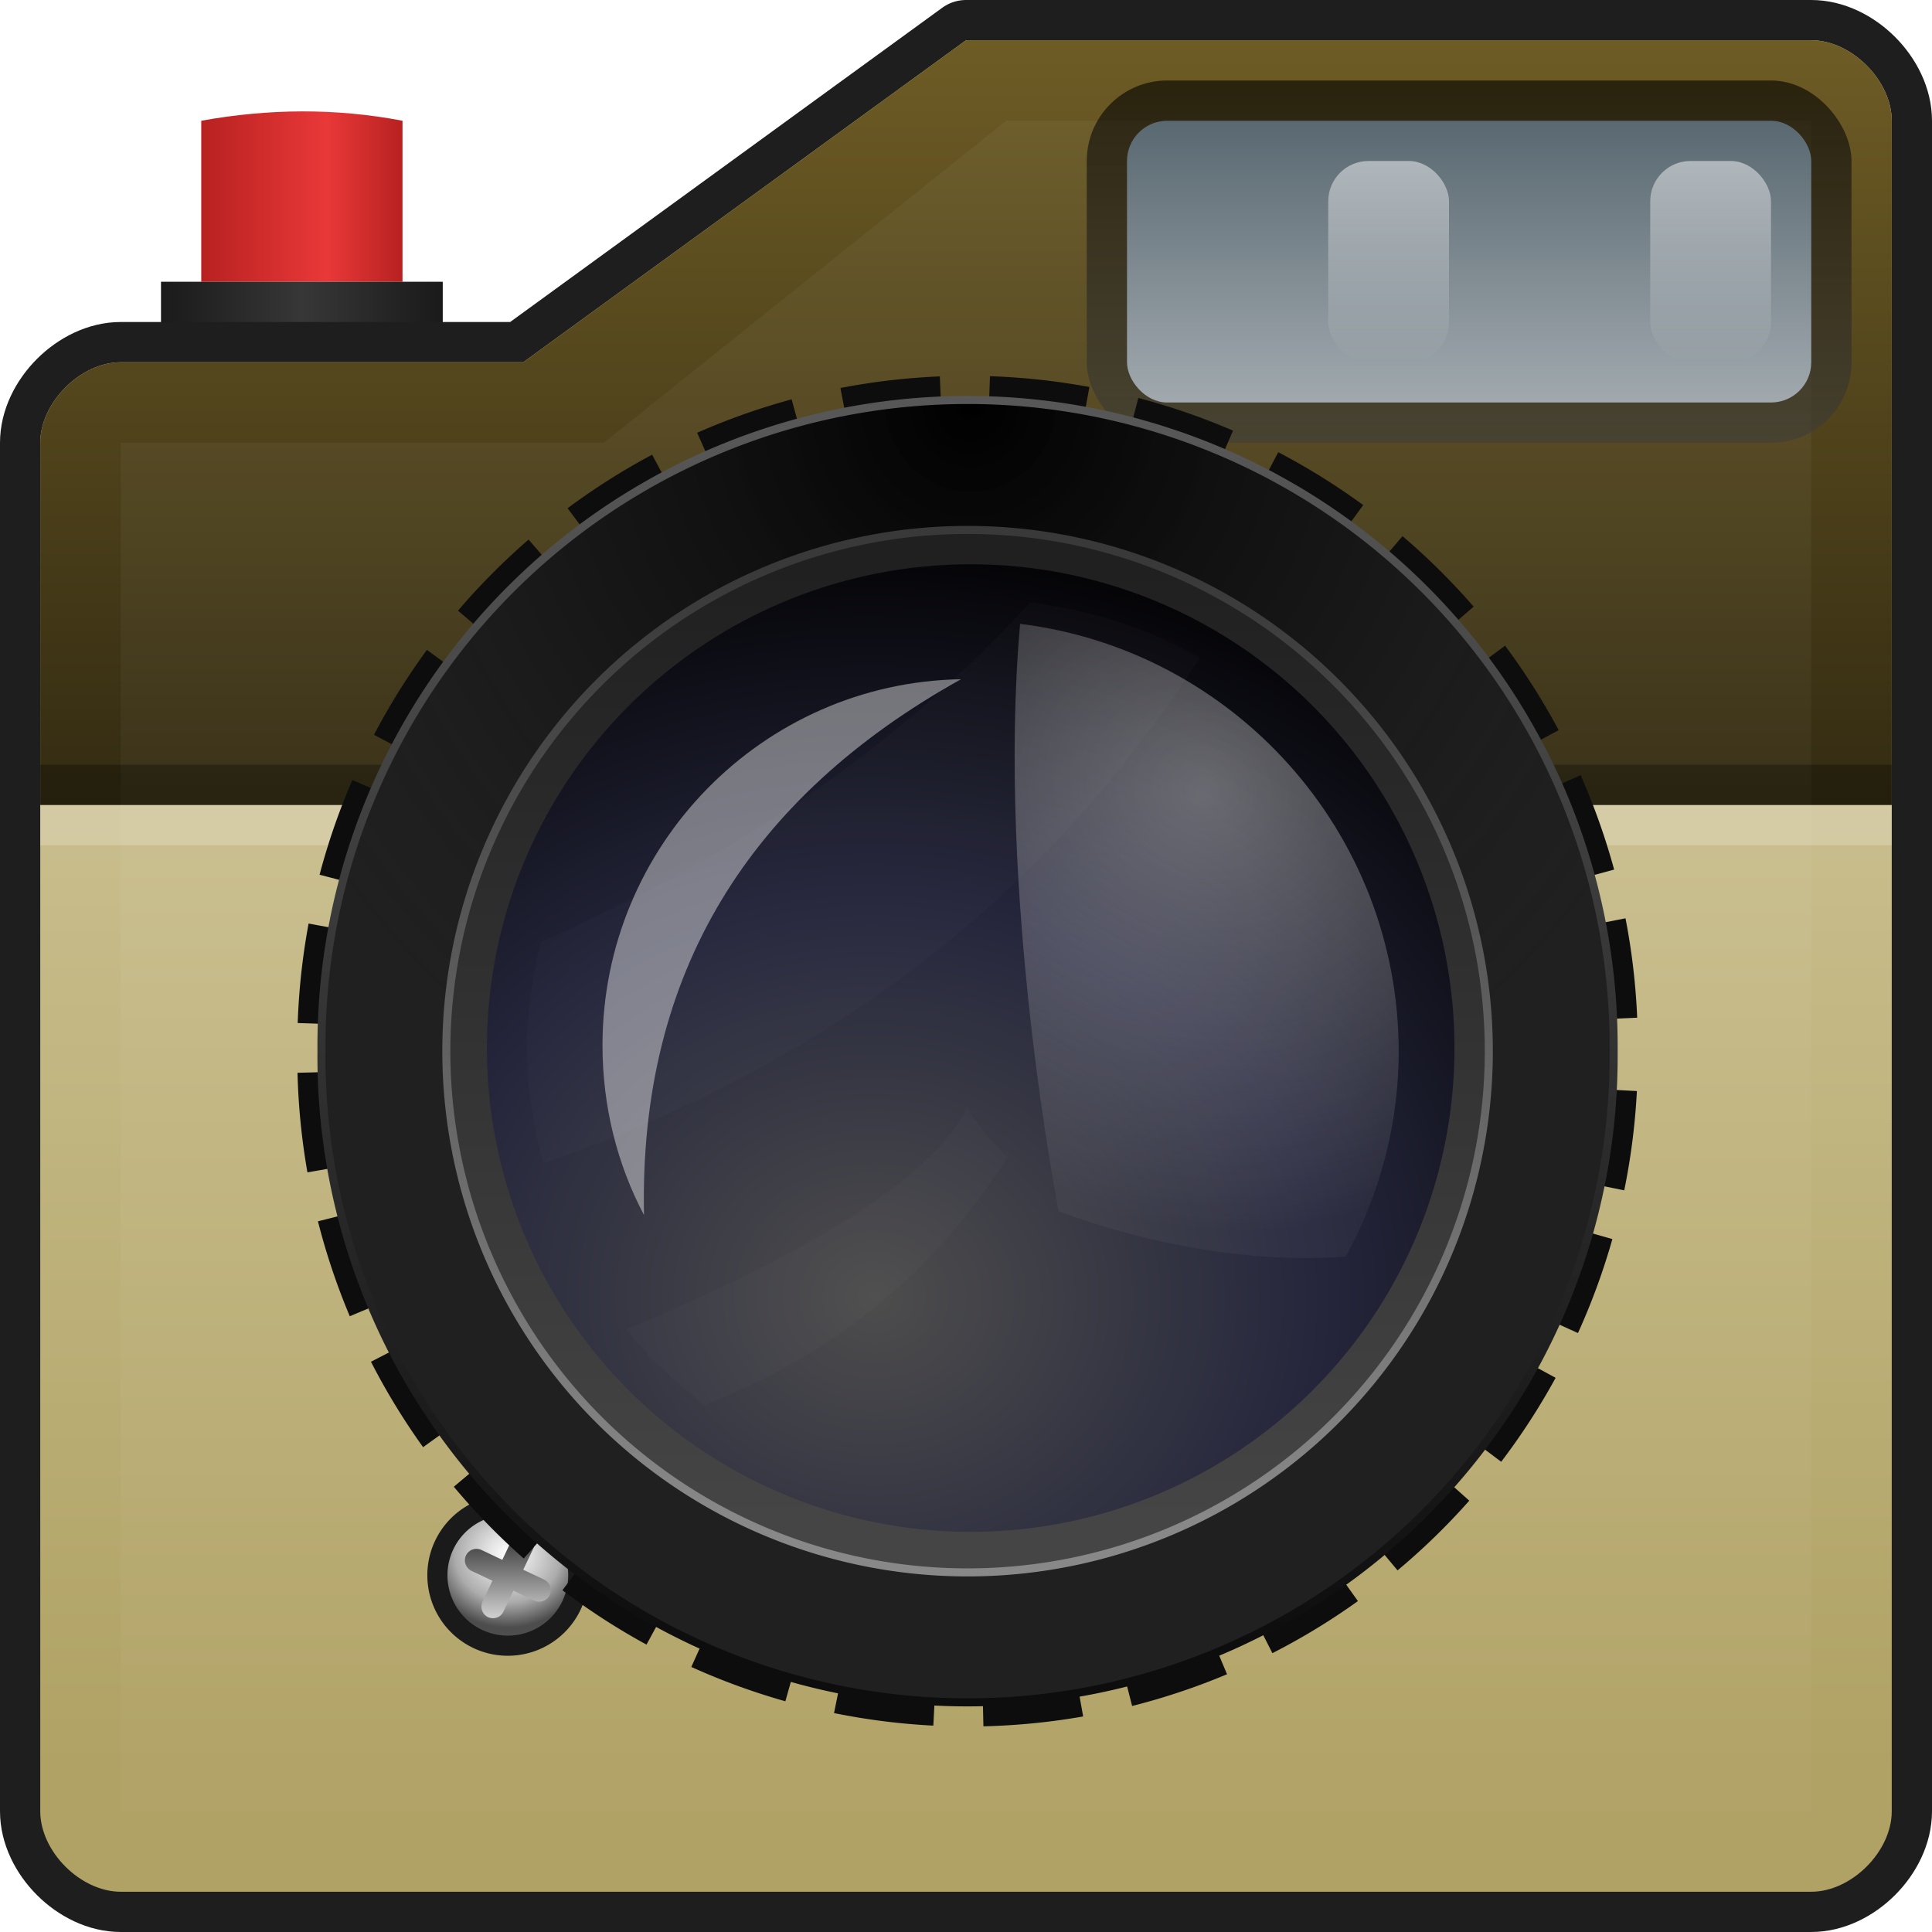 <?xml version="1.0" encoding="UTF-8" standalone="no"?>
<!-- Created with Inkscape (http://www.inkscape.org/) -->

<svg
   xmlns:dc="http://purl.org/dc/elements/1.1/"
   xmlns:cc="http://creativecommons.org/ns#"
   xmlns:rdf="http://www.w3.org/1999/02/22-rdf-syntax-ns#"
   xmlns:svg="http://www.w3.org/2000/svg"
   xmlns="http://www.w3.org/2000/svg"
   xmlns:xlink="http://www.w3.org/1999/xlink"
   xmlns:sodipodi="http://sodipodi.sourceforge.net/DTD/sodipodi-0.dtd"
   xmlns:inkscape="http://www.inkscape.org/namespaces/inkscape"
   width="48"
   height="48"
   id="svg2"
   sodipodi:version="0.32"
   inkscape:version="0.48.2 r9819"
   version="1.0"
   sodipodi:docname="icon.svg"
   inkscape:output_extension="org.inkscape.output.svg.inkscape"
   inkscape:export-filename="D:\akewea\wp-dotclear\FostrakPlugin\src\img\icon-48.png"
   inkscape:export-xdpi="90"
   inkscape:export-ydpi="90">
  <defs
     id="defs4">
    <linearGradient
       id="linearGradient4315">
      <stop
         style="stop-color:#ffffff;stop-opacity:1;"
         offset="0"
         id="stop4317" />
      <stop
         id="stop4325"
         offset="0.246"
         style="stop-color:#e3e3e3;stop-opacity:1;" />
      <stop
         id="stop4323"
         offset="0.656"
         style="stop-color:#acacac;stop-opacity:1;" />
      <stop
         style="stop-color:#4d4d4d;stop-opacity:1;"
         offset="1"
         id="stop4319" />
    </linearGradient>
    <linearGradient
       id="linearGradient4307">
      <stop
         style="stop-color:#4a4a4a;stop-opacity:1;"
         offset="0"
         id="stop4309" />
      <stop
         style="stop-color:#cccccc;stop-opacity:1;"
         offset="1"
         id="stop4311" />
    </linearGradient>
    <linearGradient
       id="linearGradient4232">
      <stop
         style="stop-color:#ffffff;stop-opacity:1;"
         offset="0"
         id="stop4234" />
      <stop
         style="stop-color:#ffffff;stop-opacity:0;"
         offset="1"
         id="stop4236" />
    </linearGradient>
    <linearGradient
       id="linearGradient4214">
      <stop
         style="stop-color:#596871;stop-opacity:1;"
         offset="0"
         id="stop4216" />
      <stop
         id="stop4274"
         offset="1"
         style="stop-color:#a1a9ae;stop-opacity:1;" />
    </linearGradient>
    <linearGradient
       id="linearGradient4204">
      <stop
         style="stop-color:#b82121;stop-opacity:1;"
         offset="0"
         id="stop4206" />
      <stop
         id="stop4212"
         offset="0.625"
         style="stop-color:#e93838;stop-opacity:1;" />
      <stop
         style="stop-color:#b82121;stop-opacity:1;"
         offset="1"
         id="stop4208" />
    </linearGradient>
    <linearGradient
       id="linearGradient4196">
      <stop
         style="stop-color:#ff0000;stop-opacity:1;"
         offset="0"
         id="stop4198" />
      <stop
         style="stop-color:#ff0000;stop-opacity:0;"
         offset="1"
         id="stop4200" />
    </linearGradient>
    <linearGradient
       id="linearGradient4185">
      <stop
         style="stop-color:#1a1a1a;stop-opacity:1;"
         offset="0"
         id="stop4187" />
      <stop
         id="stop4193"
         offset="0.5"
         style="stop-color:#373737;stop-opacity:1;" />
      <stop
         style="stop-color:#1a1a1a;stop-opacity:1;"
         offset="1"
         id="stop4189" />
    </linearGradient>
    <linearGradient
       id="linearGradient4169">
      <stop
         style="stop-color:#6e5c25;stop-opacity:1;"
         offset="0"
         id="stop4171" />
      <stop
         style="stop-color:#332b12;stop-opacity:1;"
         offset="1"
         id="stop4173" />
    </linearGradient>
    <linearGradient
       id="linearGradient4157">
      <stop
         style="stop-color:#368dc9;stop-opacity:1"
         offset="0"
         id="stop4159" />
      <stop
         style="stop-color:#213848;stop-opacity:1;"
         offset="1"
         id="stop4161" />
    </linearGradient>
    <linearGradient
       id="linearGradient4144">
      <stop
         style="stop-color:#0d0d0d;stop-opacity:1;"
         offset="0"
         id="stop4146" />
      <stop
         style="stop-color:#434343;stop-opacity:1;"
         offset="1"
         id="stop4148" />
    </linearGradient>
    <linearGradient
       id="linearGradient4120">
      <stop
         style="stop-color:#ffffff;stop-opacity:1;"
         offset="0"
         id="stop4122" />
      <stop
         style="stop-color:#ffffff;stop-opacity:0.613;"
         offset="1"
         id="stop4124" />
    </linearGradient>
    <linearGradient
       id="linearGradient4110">
      <stop
         style="stop-color:#d9d0a8;stop-opacity:1;"
         offset="0"
         id="stop4112" />
      <stop
         style="stop-color:#b0a264;stop-opacity:1;"
         offset="1"
         id="stop4114" />
    </linearGradient>
    <linearGradient
       id="linearGradient4102">
      <stop
         style="stop-color:#000000;stop-opacity:0.613;"
         offset="0"
         id="stop4104" />
      <stop
         style="stop-color:#3c3c3c;stop-opacity:0.55;"
         offset="1"
         id="stop4106" />
    </linearGradient>
    <linearGradient
       id="linearGradient4075">
      <stop
         style="stop-color:#575757;stop-opacity:1;"
         offset="0"
         id="stop4077" />
      <stop
         style="stop-color:#0d0d0d;stop-opacity:1;"
         offset="1"
         id="stop4079" />
    </linearGradient>
    <linearGradient
       id="linearGradient4045">
      <stop
         style="stop-color:#393939;stop-opacity:1;"
         offset="0"
         id="stop4047" />
      <stop
         style="stop-color:#888888;stop-opacity:1;"
         offset="1"
         id="stop4049" />
    </linearGradient>
    <linearGradient
       id="linearGradient4035">
      <stop
         style="stop-color:#202020;stop-opacity:1;"
         offset="0"
         id="stop4037" />
      <stop
         style="stop-color:#454545;stop-opacity:1;"
         offset="1"
         id="stop4039" />
    </linearGradient>
    <linearGradient
       id="linearGradient4027">
      <stop
         style="stop-color:#353535;stop-opacity:1;"
         offset="0"
         id="stop4029" />
      <stop
         style="stop-color:#353535;stop-opacity:1;"
         offset="1"
         id="stop4031" />
    </linearGradient>
    <linearGradient
       id="linearGradient3943">
      <stop
         style="stop-color:#ffffff;stop-opacity:1"
         offset="0"
         id="stop3945" />
      <stop
         style="stop-color:#ffffff;stop-opacity:0.102"
         offset="1"
         id="stop3947" />
    </linearGradient>
    <linearGradient
       id="linearGradient3926">
      <stop
         style="stop-color:#4d4d4d;stop-opacity:1;"
         offset="0"
         id="stop3928" />
      <stop
         id="stop3934"
         offset="0.5"
         style="stop-color:#25263c;stop-opacity:1;" />
      <stop
         style="stop-color:#000000;stop-opacity:1;"
         offset="1"
         id="stop3930" />
    </linearGradient>
    <linearGradient
       id="linearGradient3895">
      <stop
         style="stop-color:#000000;stop-opacity:1;"
         offset="0"
         id="stop3897" />
      <stop
         style="stop-color:#1a1a1a;stop-opacity:0;"
         offset="1"
         id="stop3899" />
    </linearGradient>
    <linearGradient
       id="linearGradient3241">
      <stop
         id="stop3243"
         offset="0"
         style="stop-color:#2587d4;stop-opacity:1;" />
      <stop
         id="stop3245"
         offset="1"
         style="stop-color:#144b76;stop-opacity:1;" />
    </linearGradient>
    <linearGradient
       id="linearGradient3447">
      <stop
         style="stop-color:#f2e013;stop-opacity:1;"
         offset="0"
         id="stop3449" />
      <stop
         style="stop-color:#bc9c09;stop-opacity:1;"
         offset="1"
         id="stop3451" />
    </linearGradient>
    <linearGradient
       id="linearGradient3431">
      <stop
         id="stop3433"
         offset="0"
         style="stop-color:#2689d8;stop-opacity:1;" />
      <stop
         id="stop3435"
         offset="1"
         style="stop-color:#1e6dab;stop-opacity:0;" />
    </linearGradient>
    <linearGradient
       id="linearGradient3405">
      <stop
         style="stop-color:#2587d4;stop-opacity:1;"
         offset="0"
         id="stop3407" />
      <stop
         style="stop-color:#1a6198;stop-opacity:1;"
         offset="1"
         id="stop3409" />
    </linearGradient>
    <inkscape:perspective
       sodipodi:type="inkscape:persp3d"
       inkscape:vp_x="0 : 526.18109 : 1"
       inkscape:vp_y="0 : 1000 : 0"
       inkscape:vp_z="744.09448 : 526.18109 : 1"
       inkscape:persp3d-origin="372.04724 : 350.78739 : 1"
       id="perspective10" />
    <inkscape:perspective
       id="perspective2412"
       inkscape:persp3d-origin="372.04724 : 350.78739 : 1"
       inkscape:vp_z="744.09448 : 526.18109 : 1"
       inkscape:vp_y="0 : 1000 : 0"
       inkscape:vp_x="0 : 526.18109 : 1"
       sodipodi:type="inkscape:persp3d" />
    <radialGradient
       inkscape:collect="always"
       xlink:href="#linearGradient3405"
       id="radialGradient3411"
       cx="27.334"
       cy="18.473"
       fx="27.334"
       fy="18.473"
       r="17.503"
       gradientTransform="matrix(4.5186165e-2,1.474,-2.184,6.6948331e-2,56.119,-32.605)"
       gradientUnits="userSpaceOnUse" />
    <inkscape:perspective
       id="perspective2420"
       inkscape:persp3d-origin="372.04724 : 350.78739 : 1"
       inkscape:vp_z="744.09448 : 526.18109 : 1"
       inkscape:vp_y="0 : 1000 : 0"
       inkscape:vp_x="0 : 526.18109 : 1"
       sodipodi:type="inkscape:persp3d" />
    <radialGradient
       inkscape:collect="always"
       xlink:href="#linearGradient3926"
       id="radialGradient3932"
       cx="20.878"
       cy="30.735"
       fx="20.878"
       fy="30.735"
       r="12.019"
       gradientUnits="userSpaceOnUse"
       gradientTransform="matrix(1.852,0.036,-0.032,1.638,-15.961,-20.87)" />
    <filter
       inkscape:collect="always"
       id="filter3979">
      <feGaussianBlur
         inkscape:collect="always"
         stdDeviation="0.126"
         id="feGaussianBlur3981" />
    </filter>
    <filter
       inkscape:collect="always"
       id="filter3997">
      <feGaussianBlur
         inkscape:collect="always"
         stdDeviation="0.458"
         id="feGaussianBlur3999" />
    </filter>
    <filter
       inkscape:collect="always"
       id="filter4019"
       x="-0.15"
       width="1.299"
       y="-0.1"
       height="1.2">
      <feGaussianBlur
         inkscape:collect="always"
         stdDeviation="0.555"
         id="feGaussianBlur4021" />
    </filter>
    <radialGradient
       inkscape:collect="always"
       xlink:href="#linearGradient3943"
       id="radialGradient4023"
       cx="29.408"
       cy="19.385"
       fx="29.408"
       fy="19.385"
       r="5.075"
       gradientTransform="matrix(-0.856,1.941,-2.208,-0.974,97.875,-18.535)"
       gradientUnits="userSpaceOnUse" />
    <linearGradient
       inkscape:collect="always"
       xlink:href="#linearGradient4035"
       id="linearGradient4041"
       x1="24.039"
       y1="12.097"
       x2="24.039"
       y2="35.748"
       gradientUnits="userSpaceOnUse" />
    <linearGradient
       inkscape:collect="always"
       xlink:href="#linearGradient4045"
       id="linearGradient4051"
       x1="24.039"
       y1="12.097"
       x2="24.039"
       y2="35.748"
       gradientUnits="userSpaceOnUse" />
    <linearGradient
       inkscape:collect="always"
       xlink:href="#linearGradient4075"
       id="linearGradient4081"
       x1="24.194"
       y1="8.84"
       x2="24.349"
       y2="38.927"
       gradientUnits="userSpaceOnUse" />
    <radialGradient
       inkscape:collect="always"
       xlink:href="#linearGradient3895"
       id="radialGradient4096"
       gradientUnits="userSpaceOnUse"
       gradientTransform="matrix(1.222,8.6139404e-4,-8.784089e-4,1.246,-5.352,-2.008)"
       cx="24.116"
       cy="8.065"
       fx="24.116"
       fy="8.065"
       r="16.052" />
    <linearGradient
       inkscape:collect="always"
       xlink:href="#linearGradient4102"
       id="linearGradient4108"
       x1="36"
       y1="1"
       x2="36"
       y2="10"
       gradientUnits="userSpaceOnUse"
       gradientTransform="translate(-1,1)" />
    <linearGradient
       inkscape:collect="always"
       xlink:href="#linearGradient4110"
       id="linearGradient4116"
       x1="24"
       y1="4"
       x2="24"
       y2="44"
       gradientUnits="userSpaceOnUse" />
    <linearGradient
       inkscape:collect="always"
       xlink:href="#linearGradient4120"
       id="linearGradient4126"
       x1="24"
       y1="9"
       x2="24"
       y2="44"
       gradientUnits="userSpaceOnUse" />
    <filter
       inkscape:collect="always"
       id="filter4136">
      <feGaussianBlur
         inkscape:collect="always"
         stdDeviation="0.88"
         id="feGaussianBlur4138" />
    </filter>
    <linearGradient
       inkscape:collect="always"
       xlink:href="#linearGradient4169"
       id="linearGradient4175"
       x1="28"
       y1="1"
       x2="28"
       y2="20"
       gradientUnits="userSpaceOnUse" />
    <linearGradient
       inkscape:collect="always"
       xlink:href="#linearGradient4185"
       id="linearGradient4191"
       x1="4"
       y1="8"
       x2="11"
       y2="8"
       gradientUnits="userSpaceOnUse" />
    <linearGradient
       inkscape:collect="always"
       xlink:href="#linearGradient4204"
       id="linearGradient4210"
       x1="5"
       y1="5.884"
       x2="10"
       y2="5.884"
       gradientUnits="userSpaceOnUse"
       gradientTransform="translate(0,-1)" />
    <linearGradient
       inkscape:collect="always"
       xlink:href="#linearGradient4214"
       id="linearGradient4220"
       x1="36"
       y1="3"
       x2="36"
       y2="10"
       gradientUnits="userSpaceOnUse" />
    <linearGradient
       inkscape:collect="always"
       xlink:href="#linearGradient4232"
       id="linearGradient4238"
       x1="42"
       y1="4"
       x2="42"
       y2="9"
       gradientUnits="userSpaceOnUse" />
    <filter
       inkscape:collect="always"
       id="filter4280"
       x="-0.16"
       width="1.32"
       y="-0.096"
       height="1.192">
      <feGaussianBlur
         inkscape:collect="always"
         stdDeviation="0.2"
         id="feGaussianBlur4282" />
    </filter>
    <linearGradient
       inkscape:collect="always"
       xlink:href="#linearGradient4307"
       id="linearGradient4313"
       x1="-12"
       y1="31.287"
       x2="-12"
       y2="33"
       gradientUnits="userSpaceOnUse"
       gradientTransform="translate(4.617,0.137)" />
    <radialGradient
       inkscape:collect="always"
       xlink:href="#linearGradient4315"
       id="radialGradient4321"
       cx="12.026"
       cy="39.063"
       fx="12.026"
       fy="39.063"
       r="2"
       gradientUnits="userSpaceOnUse"
       gradientTransform="matrix(1.333,-0.004,0.004,1.218,-4.184,-8.235)" />
    <radialGradient
       inkscape:collect="always"
       xlink:href="#linearGradient4315"
       id="radialGradient4331"
       gradientUnits="userSpaceOnUse"
       gradientTransform="matrix(1.333,-0.004,0.004,1.218,-4.184,-8.235)"
       cx="12.026"
       cy="39.063"
       fx="12.026"
       fy="39.063"
       r="2" />
    <linearGradient
       inkscape:collect="always"
       xlink:href="#linearGradient4307"
       id="linearGradient4333"
       gradientUnits="userSpaceOnUse"
       gradientTransform="translate(4.617,0.137)"
       x1="-12"
       y1="31.287"
       x2="-12"
       y2="33" />
  </defs>
  <sodipodi:namedview
     id="base"
     pagecolor="#ffffff"
     bordercolor="#666666"
     borderopacity="1.0"
     inkscape:pageopacity="0.0"
     inkscape:pageshadow="2"
     inkscape:zoom="18.237462"
     inkscape:cx="22.842548"
     inkscape:cy="33.755337"
     inkscape:document-units="px"
     inkscape:current-layer="layer3"
     showgrid="true"
     objecttolerance="10"
     gridtolerance="10"
     inkscape:window-width="1440"
     inkscape:window-height="838"
     inkscape:window-x="-8"
     inkscape:window-y="-8"
     inkscape:snap-global="true"
     inkscape:window-maximized="1">
    <inkscape:grid
       type="xygrid"
       id="grid2383"
       visible="true"
       enabled="true"
       empspacing="4"
       snapvisiblegridlinesonly="true" />
  </sodipodi:namedview>
  <g
     inkscape:groupmode="layer"
     id="layer3"
     inkscape:label="Box">
    <path
       style="fill:url(#linearGradient4210);fill-opacity:1;stroke:none"
       d="M 5,3 C 6.667,2.699 8.333,2.681 10,3 l 0,4 -5,0 z"
       id="rect4183"
       inkscape:connector-curvature="0"
       sodipodi:nodetypes="ccccc" />
    <rect
       style="fill:url(#linearGradient4191);fill-opacity:1;stroke:none"
       id="rect4181"
       width="7"
       height="2"
       x="4"
       y="7" />
    <path
       sodipodi:nodetypes="ccccccccccc"
       inkscape:connector-curvature="0"
       id="path4142"
       d="M 3,9 C 2,9 1,10 1,11 l 0,34 c 0,1 1,2 2,2 l 42,0 c 1,0 2,-1 2,-2 L 47,3 C 47,2 46,1 45,1 L 24,1 13,9 z"
       style="fill:none;fill-opacity:1;stroke:#1e1e1e;stroke-opacity:1;stroke-width:2;stroke-miterlimit:4;stroke-dasharray:none;stroke-linejoin:round" />
    <path
       style="fill:url(#linearGradient4116);fill-opacity:1;stroke:none"
       d="M 3,9 C 2,9 1,10 1,11 l 0,34 c 0,1 1,2 2,2 l 42,0 c 1,0 2,-1 2,-2 L 47,3 C 47,2 46,1 45,1 L 24,1 13,9 z"
       id="path4086"
       inkscape:connector-curvature="0"
       sodipodi:nodetypes="ccccccccccc" />
    <path
       style="fill:url(#linearGradient4175);fill-opacity:1;stroke:none"
       d="M 24 1 L 13 9 L 3 9 C 2 9 1 10 1 11 L 1 20 L 47 20 L 47 3 C 47 2 46 1 45 1 L 24 1 z "
       id="path4152" />
    <path
       sodipodi:nodetypes="ccccccc"
       inkscape:connector-curvature="0"
       id="path4118"
       d="M 3,11 3,45 45,45 45,3 25,3 15,11 z"
       style="opacity:0.2;fill:url(#linearGradient4126);fill-opacity:1;stroke:none;filter:url(#filter4136)" />
    <rect
       style="fill:url(#linearGradient4108);fill-opacity:1;stroke:none"
       id="rect4098"
       width="19"
       height="9"
       x="27"
       y="2"
       ry="2" />
    <rect
       style="fill:url(#linearGradient4220);fill-opacity:1;stroke:none"
       id="rect4100"
       width="17"
       height="7"
       x="28"
       y="3"
       ry="1" />
    <rect
       style="opacity:0.3;fill:#000000;fill-opacity:1;stroke:none;stroke-width:0.2;stroke-miterlimit:4;stroke-opacity:1;stroke-dasharray:none;stroke-dashoffset:2.64"
       id="rect4177"
       width="46"
       height="1"
       x="1"
       y="19"
       ry="0" />
    <rect
       ry="0"
       y="20"
       x="1"
       height="1"
       width="46"
       id="rect4179"
       style="opacity:0.2;fill:#ffffff;fill-opacity:1;stroke:none;stroke-width:0.2;stroke-miterlimit:4;stroke-opacity:1;stroke-dasharray:none;stroke-dashoffset:2.64" />
    <rect
       style="fill:url(#linearGradient4238);fill-opacity:1;stroke:none;opacity:0.7;filter:url(#filter4280)"
       id="rect4222"
       width="3"
       height="5"
       x="41"
       y="4"
       ry="1" />
    <use
       x="0"
       y="0"
       xlink:href="#rect4222"
       id="use4264"
       transform="translate(-4,0)"
       width="48"
       height="48" />
    <use
       x="0"
       y="0"
       xlink:href="#rect4222"
       id="use4266"
       transform="translate(-8,0)"
       width="48"
       height="48" />
    <use
       x="0"
       y="0"
       xlink:href="#rect4222"
       id="use4268"
       transform="translate(-12,0)"
       width="48"
       height="48" />
    <path
       sodipodi:type="arc"
       style="fill:#1a1a1a;fill-opacity:1;stroke:none"
       id="path4296"
       sodipodi:cx="12"
       sodipodi:cy="40"
       sodipodi:rx="2"
       sodipodi:ry="2"
       d="m 14,40 a 2,2 0 1 1 -4,0 2,2 0 1 1 4,0 z"
       transform="translate(0.617,-0.863)" />
    <g
       id="g4327"
       transform="translate(20,7)">
      <path
         sodipodi:type="arc"
         style="fill:url(#radialGradient4331);fill-opacity:1;stroke:none"
         id="path4298"
         sodipodi:cx="12"
         sodipodi:cy="40"
         sodipodi:rx="2"
         sodipodi:ry="2"
         d="m 14,40 a 2,2 0 1 1 -4,0 2,2 0 1 1 4,0 z"
         transform="matrix(0.75,0,0,0.75,-16.383,2.137)" />
      <path
         inkscape:connector-curvature="0"
         id="rect4300"
         d="m -6.891,31.097 c -0.144,-0.068 -0.315,-0.007 -0.383,0.137 l -0.246,0.52 -0.52,-0.246 c -0.144,-0.068 -0.315,-0.007 -0.383,0.137 -0.068,0.144 -0.007,0.315 0.137,0.383 l 0.52,0.246 -0.246,0.52 c -0.068,0.144 -0.007,0.315 0.137,0.383 0.144,0.068 0.315,0.007 0.383,-0.137 l 0.246,-0.52 0.52,0.246 c 0.144,0.068 0.315,0.007 0.383,-0.137 0.068,-0.144 0.007,-0.315 -0.137,-0.383 L -7,32 -6.754,31.48 c 0.068,-0.144 0.007,-0.315 -0.137,-0.383 z"
         style="fill:url(#linearGradient4333);fill-opacity:1;stroke:none" />
    </g>
  </g>
  <g
     inkscape:groupmode="layer"
     id="layer1"
     inkscape:label="Ring"
     style="display:inline"
     sodipodi:insensitive="true">
    <path
       d="m 40.09,24.116 a 16.052,16.052 0 1 1 -32.103,0 16.052,16.052 0 1 1 32.103,0 z"
       sodipodi:ry="16.051697"
       sodipodi:rx="16.051697"
       sodipodi:cy="24.116316"
       sodipodi:cx="24.038773"
       id="path4073"
       style="fill:none;stroke:#0d0d0d;stroke-width:1.2;stroke-miterlimit:4;stroke-opacity:1;stroke-dasharray:2.4, 1.2;stroke-dashoffset:2.64"
       sodipodi:type="arc"
       transform="translate(0,2)" />
    <path
       sodipodi:type="arc"
       style="fill:#202020;fill-opacity:1;stroke:none"
       id="path3123"
       sodipodi:cx="24.038773"
       sodipodi:cy="24.116316"
       sodipodi:rx="16.051697"
       sodipodi:ry="16.051697"
       d="m 40.09,24.116 a 16.052,16.052 0 1 1 -32.103,0 16.052,16.052 0 1 1 32.103,0 z"
       transform="translate(0,2)" />
    <path
       d="m 40.09,24.116 a 16.052,16.052 0 1 1 -32.103,0 16.052,16.052 0 1 1 32.103,0 z"
       sodipodi:ry="16.051697"
       sodipodi:rx="16.051697"
       sodipodi:cy="24.116316"
       sodipodi:cx="24.038773"
       id="path3893"
       style="fill:url(#radialGradient4096);fill-opacity:1;stroke:none"
       sodipodi:type="arc"
       transform="translate(0,2)" />
    <use
       x="0"
       y="0"
       xlink:href="#path3893"
       id="use3903"
       transform="matrix(1,0,0,-1,0,52.233)"
       width="48"
       height="48" />
    <path
       sodipodi:type="arc"
       style="fill:url(#linearGradient4041);fill-opacity:1;stroke:url(#linearGradient4051);stroke-width:0.2;stroke-miterlimit:4;stroke-dasharray:none"
       id="path4025"
       sodipodi:cx="24.038773"
       sodipodi:cy="24.116316"
       sodipodi:rx="12.94992"
       sodipodi:ry="12.94992"
       d="m 36.989,24.116 a 12.95,12.95 0 1 1 -25.9,0 12.95,12.95 0 1 1 25.9,0 z"
       transform="translate(0,2)" />
    <path
       d="m 40.09,24.116 a 16.052,16.052 0 1 1 -32.103,0 16.052,16.052 0 1 1 32.103,0 z"
       sodipodi:ry="16.051697"
       sodipodi:rx="16.051697"
       sodipodi:cy="24.116316"
       sodipodi:cx="24.038773"
       id="path4083"
       style="fill:none;stroke:url(#linearGradient4081);stroke-width:0.2;stroke-miterlimit:4;stroke-dasharray:none"
       sodipodi:type="arc"
       transform="translate(0,2)" />
  </g>
  <g
     inkscape:groupmode="layer"
     id="layer2"
     inkscape:label="Lens"
     sodipodi:insensitive="true">
    <path
       sodipodi:type="arc"
       style="fill:url(#radialGradient3932);fill-opacity:1;stroke:none;display:inline"
       id="path3905"
       sodipodi:cx="24.116316"
       sodipodi:cy="24.038773"
       sodipodi:rx="12.019386"
       sodipodi:ry="12.019386"
       d="m 36.136,24.039 a 12.019,12.019 0 1 1 -24.039,0 12.019,12.019 0 1 1 24.039,0 z"
       transform="translate(0,2)" />
    <path
       style="opacity:0.2;fill:#ffffff;fill-opacity:0.415;stroke:none;filter:url(#filter3997)"
       d="m 25.594,14.969 c -3.809,4.15 -7.937,6.546 -12.156,8.438 -0.204,0.845 -0.344,1.718 -0.344,2.625 0,0.998 0.16,1.954 0.406,2.875 7.969,-2.807 12.88,-7.281 16.312,-12.562 -1.27,-0.728 -2.699,-1.195 -4.219,-1.375 z m -1.566,12.557 c -1.124,2.203 -5.385,4.205 -8.465,5.506 0.567,0.706 1.218,1.325 1.938,1.875 3.522,-1.378 5.868,-3.54 7.531,-6.156 0,0 -0.611,-0.563 -1.003,-1.225 z"
       id="path3983"
       inkscape:connector-curvature="0"
       sodipodi:nodetypes="ccscccccccc" />
    <path
       style="opacity:0.603;fill:url(#radialGradient4023);fill-opacity:1;stroke:none;filter:url(#filter3979)"
       d="m 25.344,15.5 c -0.595,6.713 0.957,14.586 0.957,14.586 0,0 3.425,1.412 7.137,1.133 0.824,-1.516 1.312,-3.247 1.312,-5.094 0,-5.465 -4.117,-9.977 -9.406,-10.625 z"
       id="path3936"
       inkscape:connector-curvature="0"
       sodipodi:nodetypes="cccsc" />
    <path
       style="fill:#ffffff;fill-opacity:0.415;stroke:none;filter:url(#filter4019)"
       d="m 23.875,16.875 c -4.936,0.086 -8.906,4.137 -8.906,9.094 0,1.526 0.366,2.957 1.031,4.219 -0.128,-6.026 2.627,-10.388 7.875,-13.312 z"
       id="path4001"
       inkscape:connector-curvature="0"
       sodipodi:nodetypes="cscc" />
  </g>
</svg>
